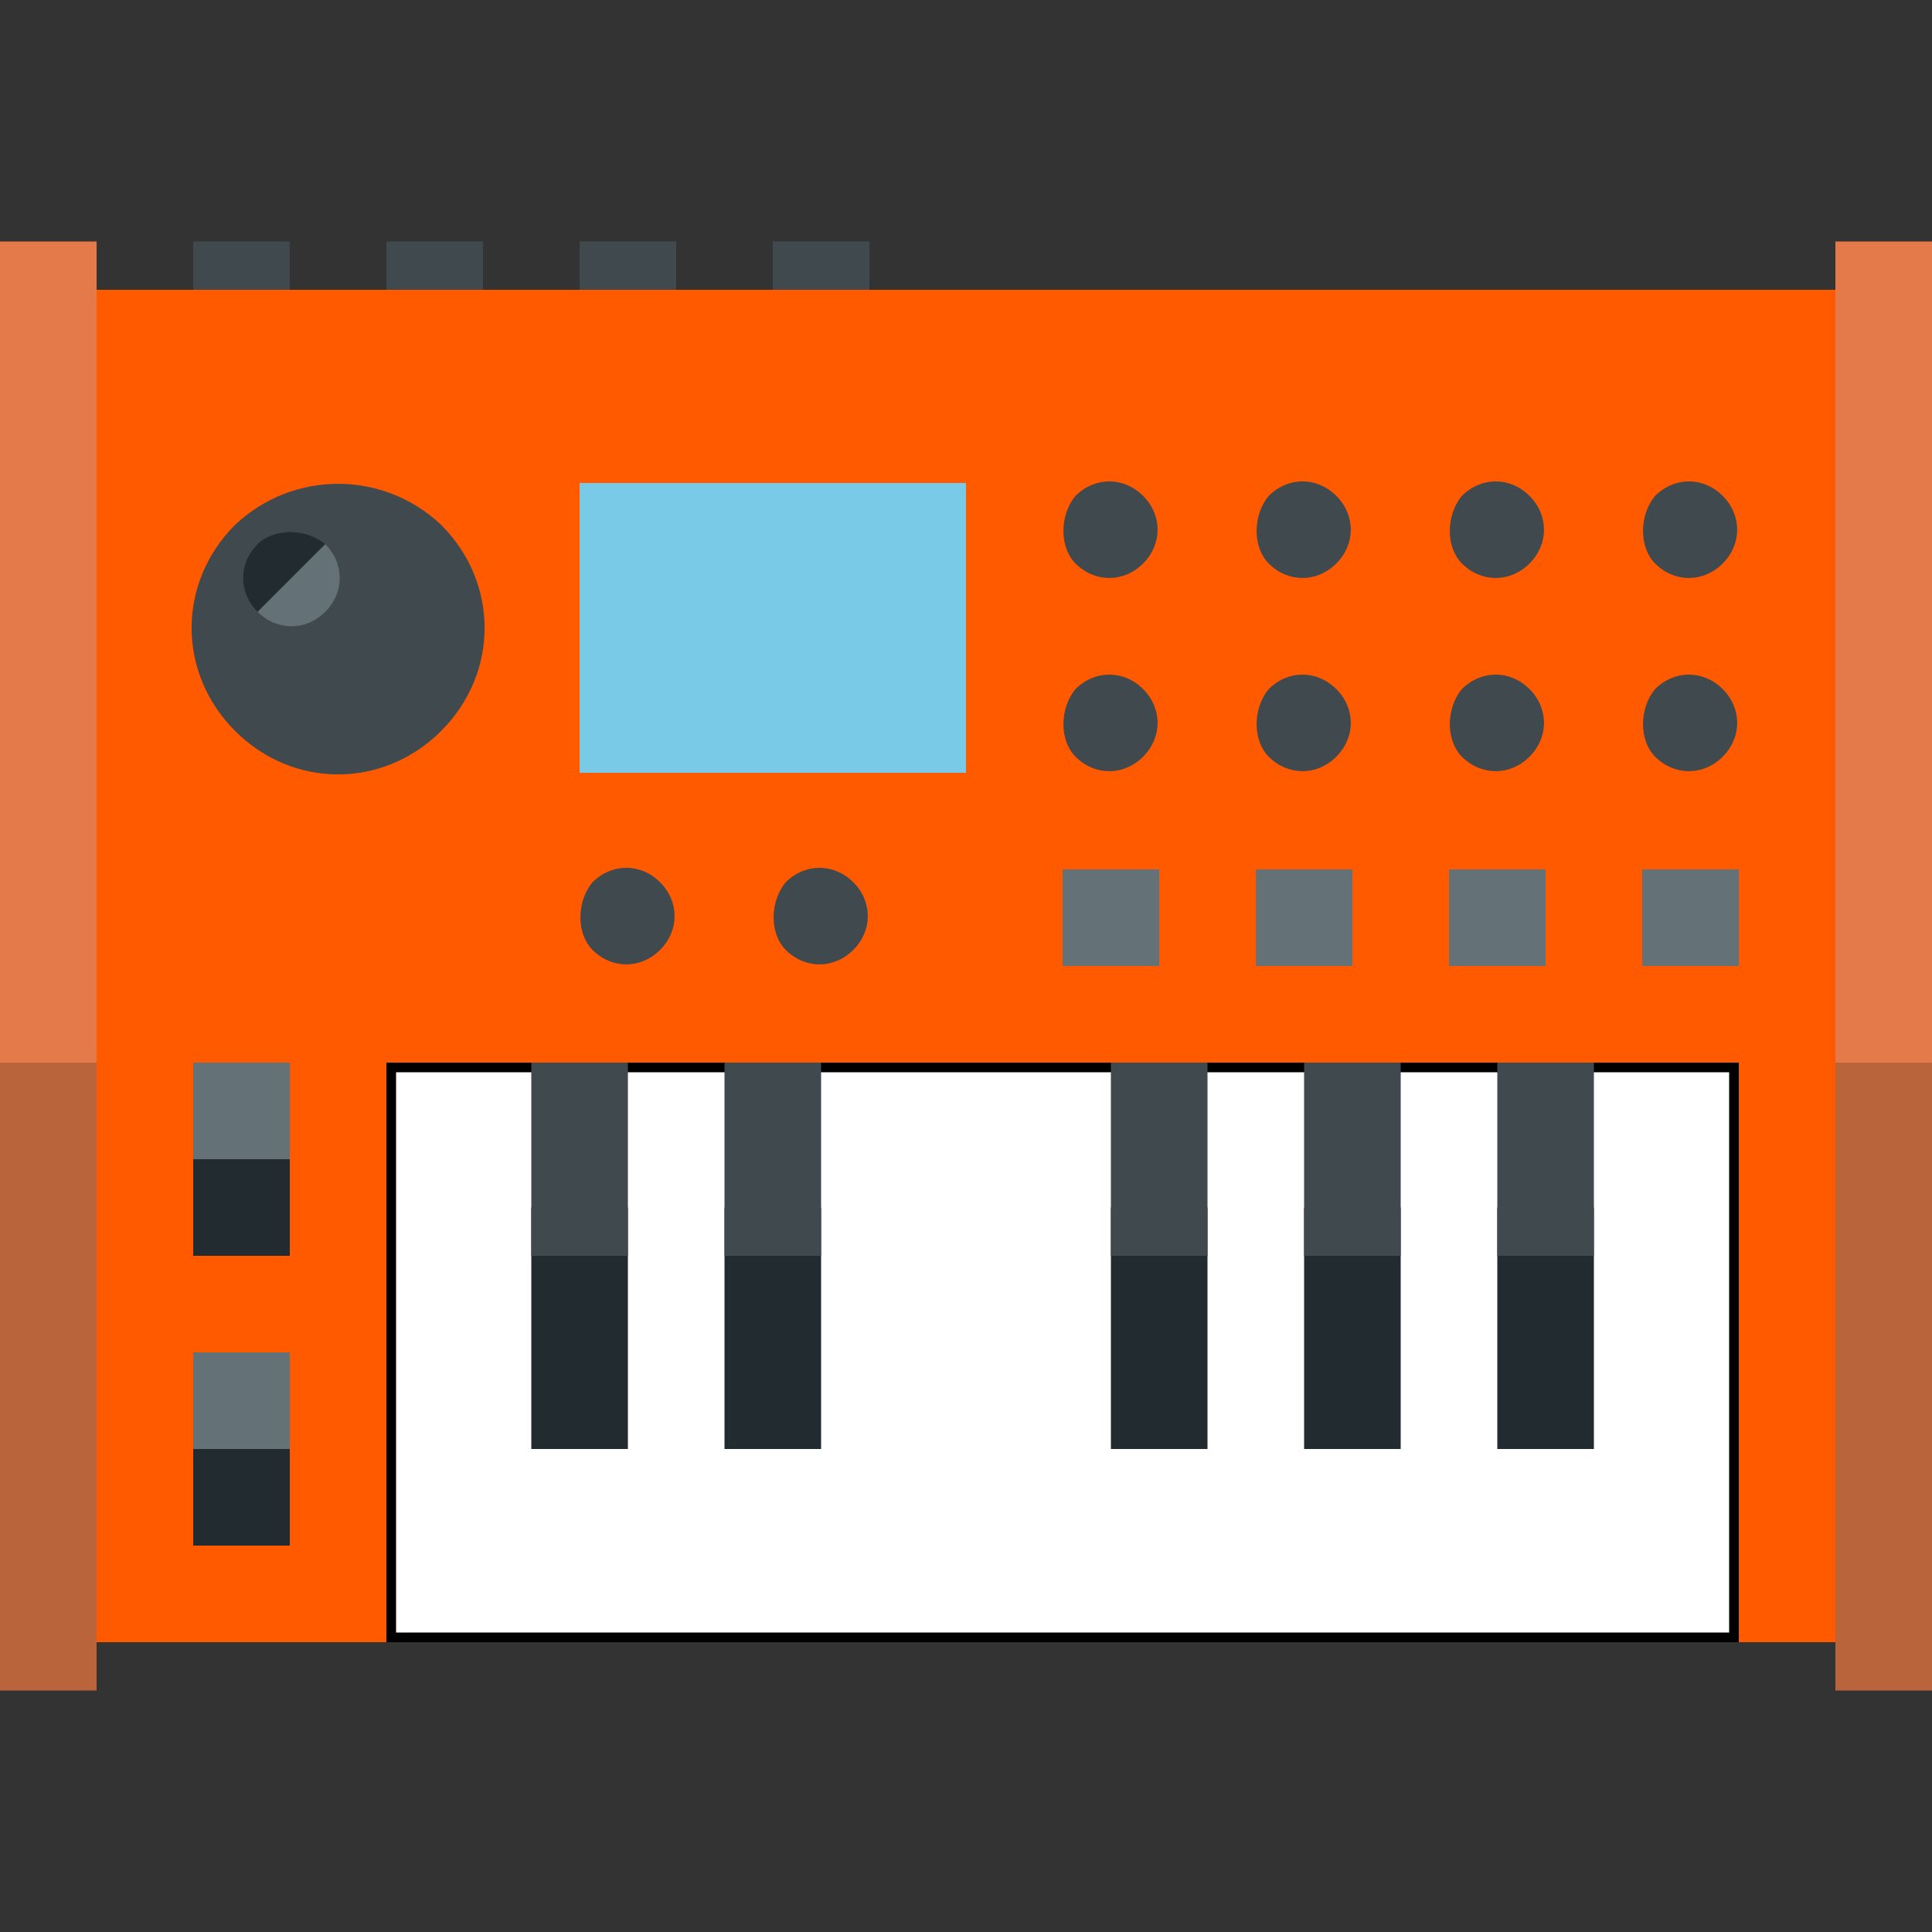 <svg enable-background="new 0 0 60 60" height="60" viewBox="0 0 60 60" width="60" xmlns="http://www.w3.org/2000/svg"><rect x="0" y="0" width="60" height="60" fill="#333333" stroke="none"/><path d="m6 7.5h3v4.5h-3zm18 0h3v4.5h-3zm-6 0h3v4.5h-3zm-6 0h3v4.5h-3z" fill="#40494d"/><path d="m3 9h54v42h-54z" fill="#ff5a00"/><path d="m12.1 33.1h41.7v17.7h-41.7z" fill="#fff"/><path d="m53.7 33.3v17.4h-41.4v-17.4zm.3-.3h-42v18h42z"/><path d="m16.5 37.5h3v7.5h-3zm30 0h3v7.5h-3zm-6 0h3v7.5h-3zm-6 0h3v7.5h-3zm-12 0h3v7.5h-3z" fill="#222c30"/><path d="m16.5 39h3v-6h-3zm30 0h3v-6h-3zm-6 0h3v-6h-3zm-6 0h3v-6h-3zm-12 0h3v-6h-3z" fill="#40494d"/><path d="m6 45 1.5-1.5 1.5 1.5v3h-3z" fill="#222c30"/><path d="m6 42h3v3h-3z" fill="#647278"/><path d="m18 15h12v9h-12z" fill="#78cae6"/><path d="m6 36 1.5-1.5 1.5 1.5v3h-3z" fill="#222c30"/><path d="m6 33h3v3h-3z" fill="#647278"/><path d="m33.4 15.4c.6-.6 1.5-.6 2.1 0s.6 1.5 0 2.1-1.5.6-2.1 0c-.5-.5-.5-1.5 0-2.1z" fill="#40494d"/><path d="m13.7 16.3c1.8 1.8 1.8 4.6 0 6.4s-4.6 1.8-6.4 0-1.8-4.6 0-6.4c1.8-1.7 4.6-1.7 6.4 0z" fill="#40494d"/><path d="m10.1 16.9-.3 1.8-1.8.3c-.6-.6-.6-1.5 0-2.1.5-.5 1.5-.5 2.1 0z" fill="#222c30"/><path d="m10.1 16.9c.6.6.6 1.5 0 2.1s-1.5.6-2.1 0z" fill="#647278"/><g fill="#40494d"><path d="m39.4 15.4c.6-.6 1.5-.6 2.1 0s.6 1.5 0 2.1-1.5.6-2.1 0c-.5-.5-.5-1.5 0-2.1z"/><path d="m45.4 15.4c.6-.6 1.5-.6 2.1 0s.6 1.5 0 2.1-1.5.6-2.1 0c-.5-.5-.5-1.5 0-2.1z"/><path d="m51.4 15.4c.6-.6 1.5-.6 2.1 0s.6 1.5 0 2.1-1.5.6-2.1 0c-.5-.5-.5-1.5 0-2.1z"/><path d="m33.4 21.4c.6-.6 1.5-.6 2.1 0s.6 1.5 0 2.1-1.5.6-2.1 0c-.5-.5-.5-1.5 0-2.1z"/><path d="m39.4 21.4c.6-.6 1.5-.6 2.1 0s.6 1.5 0 2.1-1.5.6-2.1 0c-.5-.5-.5-1.5 0-2.1z"/><path d="m45.4 21.4c.6-.6 1.5-.6 2.1 0s.6 1.5 0 2.1-1.5.6-2.1 0c-.5-.5-.5-1.5 0-2.1z"/><path d="m51.4 21.4c.6-.6 1.5-.6 2.1 0s.6 1.5 0 2.1-1.5.6-2.1 0c-.5-.5-.5-1.5 0-2.1z"/></g><path d="m33 27h3v3h-3zm18 0h3v3h-3zm-6 0h3v3h-3zm-6 0h3v3h-3z" fill="#647278"/><path d="m24.4 27.4c.6-.6 1.5-.6 2.1 0s.6 1.5 0 2.1-1.5.6-2.1 0c-.5-.5-.5-1.5 0-2.1z" fill="#40494d"/><path d="m18.4 27.4c.6-.6 1.5-.6 2.1 0s.6 1.5 0 2.1-1.5.6-2.1 0c-.5-.5-.5-1.5 0-2.1z" fill="#40494d"/><path d="m0 7.5h3v28.5h-3zm57 0h3v28.5h-3z" fill="#e47a4a"/><path d="m0 33h3v19.5h-3zm57 0h3v19.5h-3z" fill="#ba643c"/></svg>